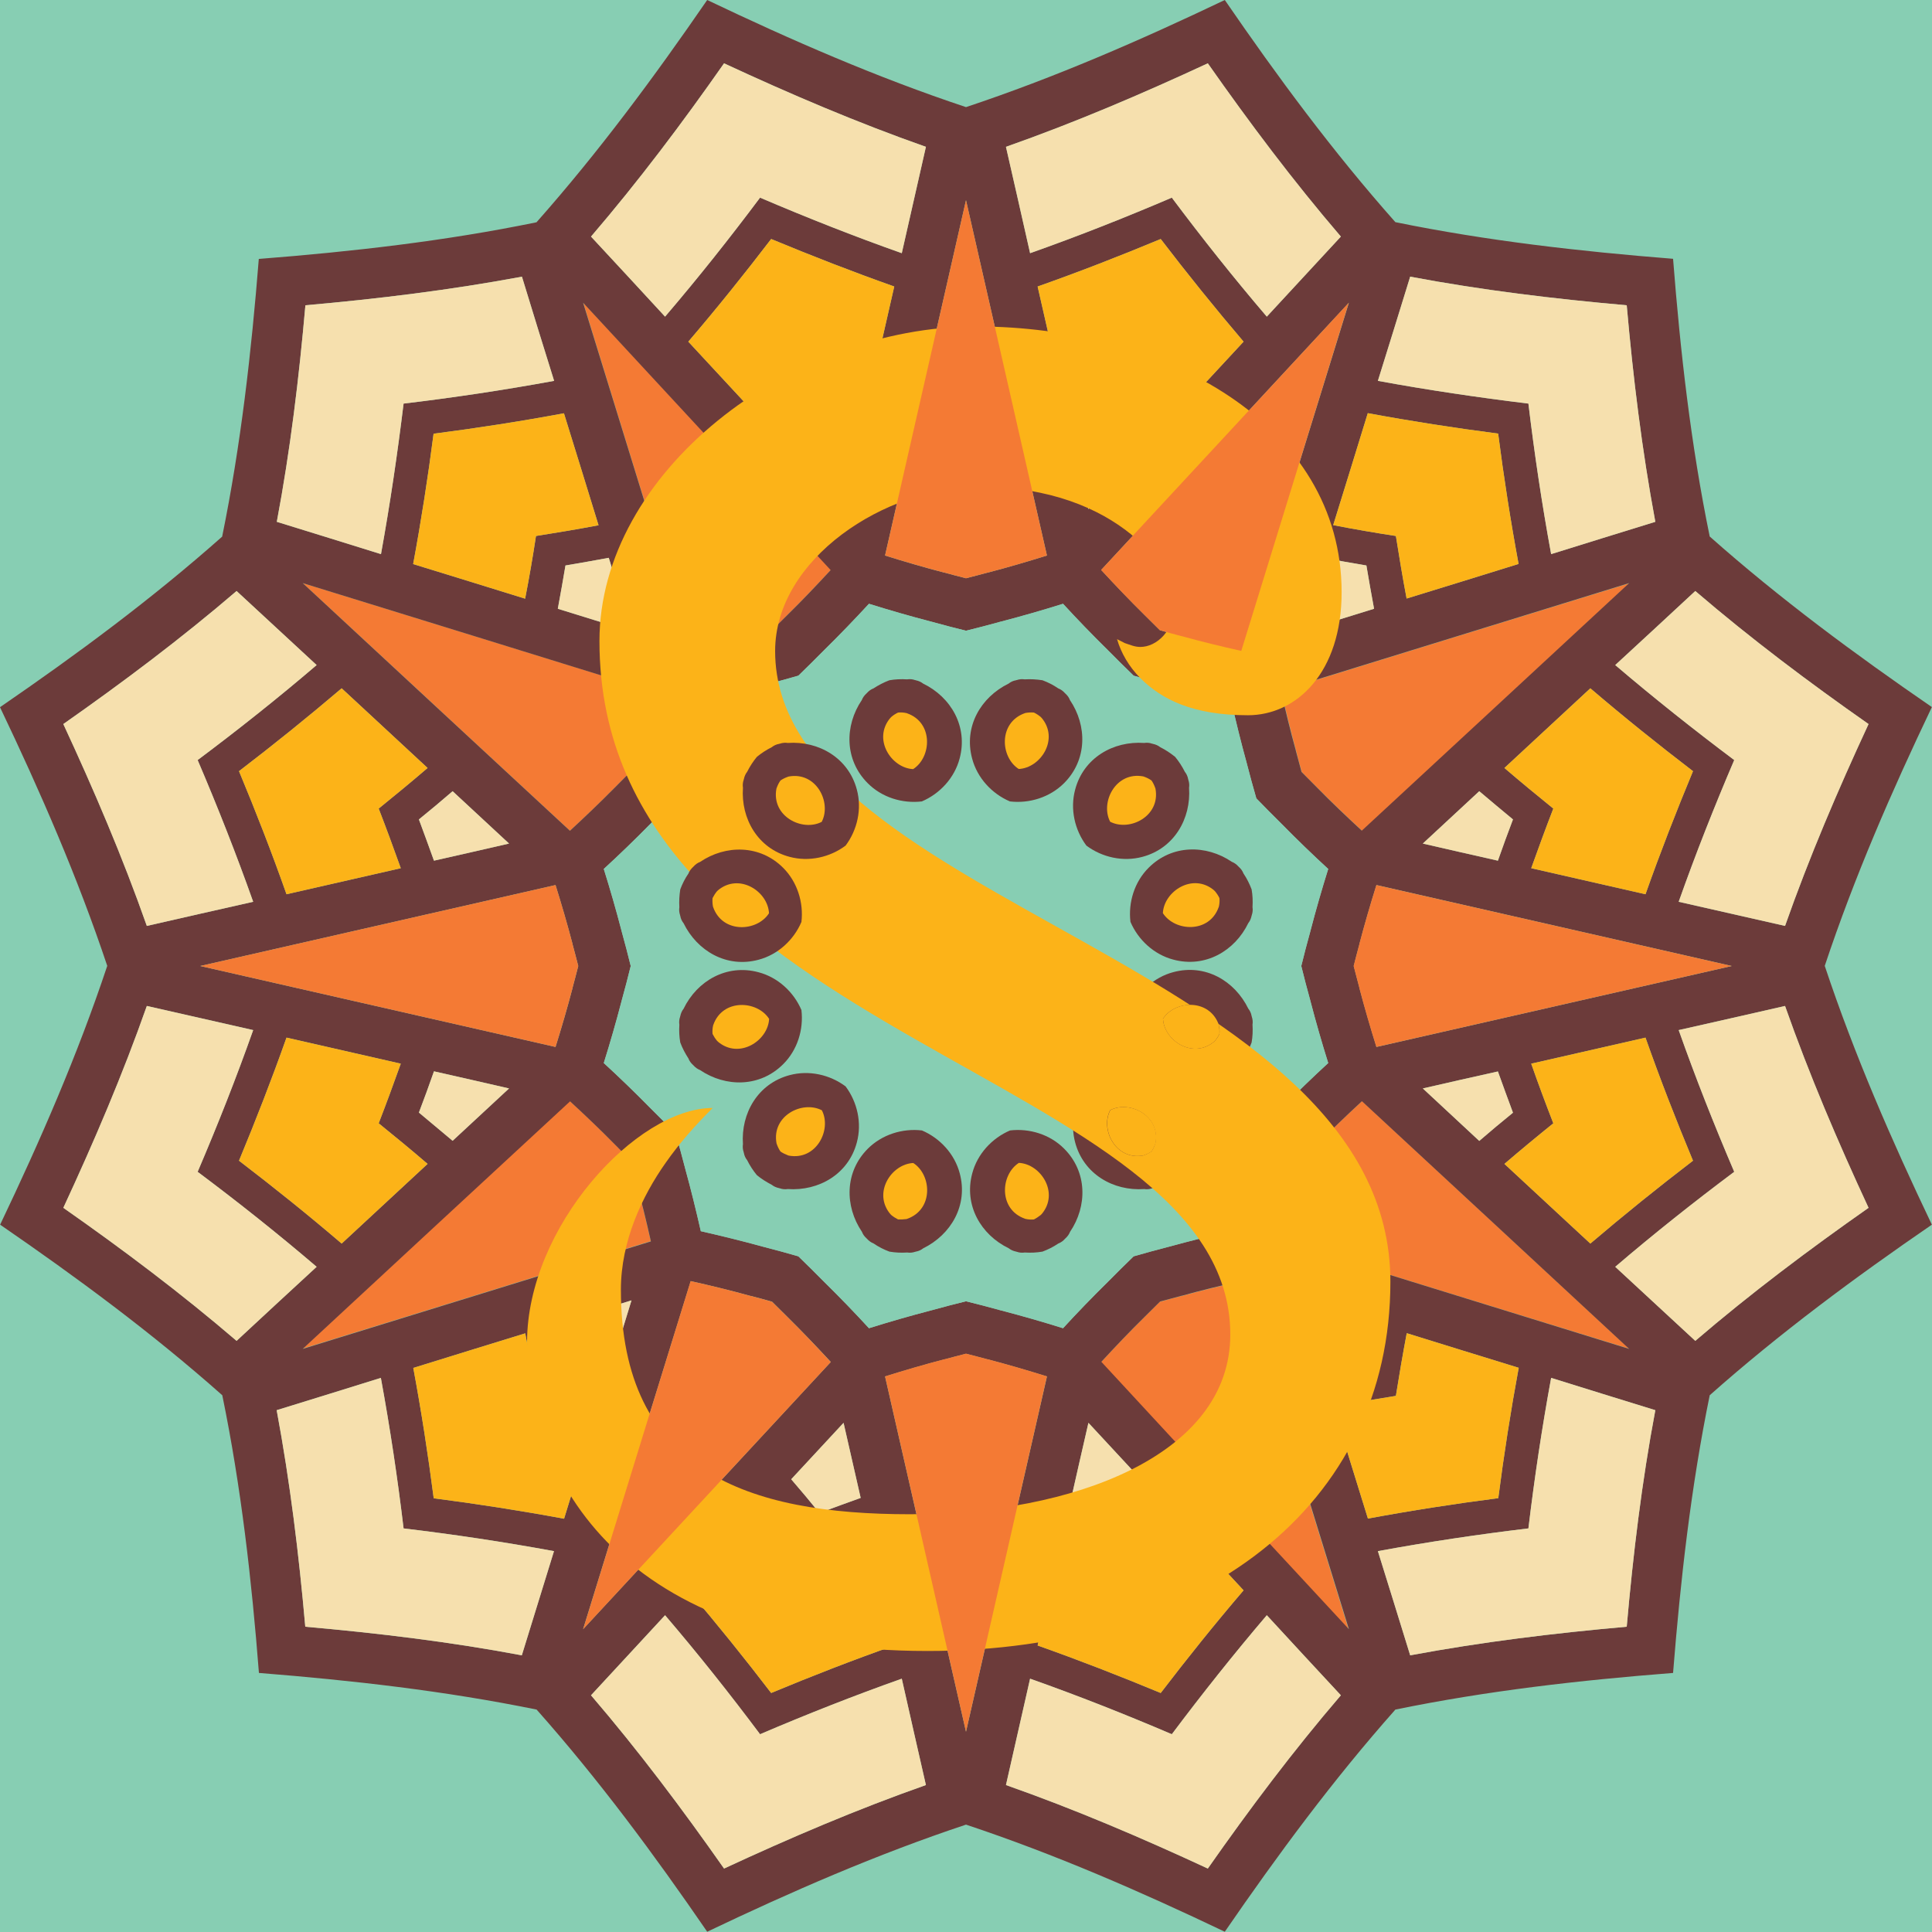 <?xml version="1.0" encoding="utf-8"?>
<!-- Generator: Adobe Illustrator 23.0.1, SVG Export Plug-In . SVG Version: 6.00 Build 0)  -->
<svg version="1.1" id="Layer_1" xmlns="http://www.w3.org/2000/svg" xmlns:xlink="http://www.w3.org/1999/xlink" x="0px" y="0px"
	 viewBox="0 0 151.32 151.32" style="enable-background:new 0 0 151.32 151.32;" xml:space="preserve">
<style type="text/css">
	.st0{fill:#87CEB3;}
	.st1{fill:#F47A34;}
	.st2{fill:#6C3B3A;}
	.st3{fill:#F6E0AE;}
	.st4{fill:#FCB318;}
</style>
<rect class="st0" width="151.32" height="151.32"/>
<path class="st1" d="M60.47,49.36c-0.56,0.16-1.11,0.31-1.67,0.45c0,0-0.01,0-0.01,0c0,0-0.01,0-0.01,0
	c-1.56,0.43-3.12,0.81-4.68,1.16c-2.81-9.09-5.62-18.18-8.42-27.27c6.47,6.98,12.94,13.95,19.4,20.93c-1.09,1.18-2.2,2.34-3.35,3.48
	c0,0-0.01,0.01-0.01,0.01c0,0-0.01,0.01-0.01,0.01C61.3,48.55,60.89,48.96,60.47,49.36z"/>
<path class="st1" d="M101.96,60.47c-0.16-0.56-0.31-1.11-0.45-1.67c0,0,0-0.01,0-0.01c0,0,0-0.01,0-0.01
	c-0.43-1.56-0.81-3.12-1.16-4.68c9.09-2.81,18.18-5.62,27.27-8.42c-6.98,6.47-13.95,12.94-20.93,19.4c-1.18-1.09-2.34-2.2-3.48-3.35
	c0,0-0.01-0.01-0.01-0.01c0,0-0.01-0.01-0.01-0.01C102.77,61.3,102.36,60.89,101.96,60.47z"/>
<path class="st1" d="M49.36,90.84c0.16,0.56,0.31,1.11,0.45,1.67c0,0,0,0.01,0,0.01c0,0,0,0.01,0,0.01
	c0.43,1.56,0.81,3.12,1.16,4.68c-9.09,2.81-18.18,5.62-27.27,8.42c6.98-6.47,13.95-12.94,20.93-19.4c1.18,1.09,2.34,2.2,3.48,3.35
	c0,0,0.01,0.01,0.01,0.01c0,0,0.01,0.01,0.01,0.01C48.55,90.02,48.96,90.43,49.36,90.84z"/>
<path class="st1" d="M49.36,60.47c-0.4,0.41-0.81,0.82-1.22,1.23c0,0-0.01,0.01-0.01,0.01c0,0-0.01,0.01-0.01,0.01
	c-1.13,1.15-2.3,2.26-3.48,3.35c-6.98-6.47-13.95-12.94-20.93-19.4c9.09,2.81,18.18,5.61,27.27,8.42c-0.35,1.57-0.73,3.13-1.16,4.68
	c0,0,0,0.01,0,0.01c0,0,0,0.01,0,0.01C49.67,59.36,49.52,59.92,49.36,60.47z"/>
<path class="st1" d="M90.84,101.96c0.56-0.16,1.11-0.31,1.67-0.45c0,0,0.01,0,0.01,0c0,0,0.01,0,0.01,0
	c1.56-0.43,3.12-0.81,4.68-1.16c2.81,9.09,5.62,18.18,8.42,27.27c-6.47-6.98-12.94-13.95-19.4-20.93c1.09-1.18,2.2-2.34,3.35-3.48
	c0,0,0.01-0.01,0.01-0.01c0,0,0.01-0.01,0.01-0.01C90.02,102.77,90.43,102.36,90.84,101.96z"/>
<path class="st1" d="M101.96,90.84c0.4-0.41,0.81-0.82,1.22-1.23c0,0,0.01-0.01,0.01-0.01c0,0,0.01-0.01,0.01-0.01
	c1.13-1.15,2.3-2.26,3.48-3.35c6.98,6.47,13.95,12.94,20.93,19.4c-9.09-2.81-18.18-5.61-27.27-8.42c0.35-1.57,0.73-3.13,1.16-4.68
	c0,0,0-0.01,0-0.01c0,0,0-0.01,0-0.01C101.65,91.95,101.8,91.4,101.96,90.84z"/>
<path class="st2" d="M55.39,0c6.6,3.15,13.3,6.07,20.27,8.39C82.63,6.07,89.33,3.15,95.93,0c4.14,6.03,8.48,11.9,13.36,17.4
	c7.2,1.47,14.46,2.29,21.75,2.87c0.57,7.29,1.39,14.55,2.87,21.75c5.5,4.88,11.38,9.22,17.4,13.36c-3.15,6.6-6.07,13.3-8.39,20.27
	c2.32,6.97,5.24,13.67,8.39,20.27c-6.03,4.14-11.9,8.48-17.4,13.36c-1.47,7.2-2.29,14.46-2.87,21.75
	c-7.29,0.57-14.55,1.39-21.75,2.87c-4.88,5.5-9.22,11.38-13.36,17.4c-6.6-3.15-13.3-6.07-20.27-8.39
	c-6.97,2.32-13.67,5.24-20.27,8.39c-4.14-6.03-8.48-11.9-13.36-17.4c-7.2-1.47-14.46-2.29-21.75-2.87
	c-0.57-7.29-1.39-14.55-2.87-21.75c-5.5-4.88-11.38-9.22-17.4-13.36c3.15-6.6,6.07-13.3,8.39-20.27C6.07,68.68,3.15,61.99,0,55.39
	c6.03-4.14,11.9-8.48,17.4-13.36c1.47-7.2,2.29-14.46,2.87-21.75c7.29-0.57,14.55-1.39,21.75-2.87C46.9,11.9,51.24,6.03,55.39,0z
	 M75.66,49.4c-0.89-0.22-1.79-0.45-2.68-0.7c-0.01,0-0.02-0.01-0.04-0.01c-0.01,0-0.02-0.01-0.04-0.01
	c-1.63-0.42-3.25-0.89-4.84-1.39c-1.13,1.23-2.3,2.44-3.5,3.62c-0.01,0.01-0.02,0.02-0.03,0.03c-0.01,0.01-0.02,0.02-0.03,0.03
	c-0.65,0.66-1.31,1.31-1.97,1.95c-0.89,0.26-1.78,0.5-2.67,0.73c-0.01,0-0.02,0.01-0.04,0.01c-0.01,0-0.02,0.01-0.04,0.01
	c-1.63,0.45-3.26,0.85-4.89,1.22c-0.37,1.63-0.77,3.26-1.22,4.89c0,0.01-0.01,0.02-0.01,0.04c0,0.01-0.01,0.02-0.01,0.04
	c-0.23,0.9-0.48,1.79-0.73,2.67c-0.64,0.66-1.29,1.32-1.95,1.97c-0.01,0.01-0.02,0.02-0.03,0.03c-0.01,0.01-0.02,0.02-0.03,0.03
	c-1.18,1.2-2.39,2.37-3.62,3.5c0.5,1.6,0.96,3.21,1.39,4.84c0,0.01,0.01,0.02,0.01,0.04c0,0.01,0.01,0.02,0.01,0.04
	c0.25,0.89,0.48,1.79,0.7,2.68c-0.22,0.89-0.45,1.79-0.7,2.68c0,0.01-0.01,0.03-0.01,0.04c0,0.01-0.01,0.02-0.01,0.04
	c-0.42,1.63-0.89,3.25-1.39,4.84c1.23,1.13,2.44,2.3,3.62,3.5c0.01,0.01,0.02,0.02,0.03,0.03c0.01,0.01,0.02,0.02,0.03,0.03
	c0.66,0.65,1.31,1.31,1.95,1.97c0.26,0.89,0.5,1.78,0.73,2.67c0,0.01,0.01,0.02,0.01,0.04c0,0.01,0.01,0.02,0.01,0.04
	c0.45,1.63,0.85,3.26,1.22,4.89c1.63,0.37,3.26,0.77,4.89,1.22c0.01,0,0.02,0.01,0.04,0.01c0.01,0,0.02,0.01,0.04,0.01
	c0.9,0.23,1.79,0.48,2.67,0.73c0.66,0.64,1.32,1.29,1.97,1.95c0.01,0.01,0.02,0.02,0.03,0.03c0.01,0.01,0.02,0.02,0.03,0.03
	c1.2,1.18,2.37,2.39,3.5,3.62c1.6-0.5,3.21-0.96,4.84-1.39c0.01,0,0.02-0.01,0.04-0.01c0.01,0,0.02-0.01,0.04-0.01
	c0.89-0.25,1.79-0.48,2.68-0.7c0.89,0.22,1.79,0.45,2.68,0.7c0.01,0,0.03,0.01,0.04,0.01c0.01,0,0.02,0.01,0.04,0.01
	c1.63,0.42,3.25,0.89,4.84,1.39c1.13-1.23,2.3-2.44,3.5-3.62c0.01-0.01,0.02-0.02,0.03-0.03c0.01-0.01,0.02-0.02,0.03-0.03
	c0.65-0.66,1.31-1.31,1.97-1.95c0.89-0.26,1.78-0.5,2.67-0.73c0.01,0,0.02-0.01,0.04-0.01c0.01,0,0.02-0.01,0.04-0.01
	c1.63-0.45,3.26-0.85,4.89-1.22c0.37-1.63,0.77-3.26,1.22-4.89c0-0.01,0.01-0.02,0.01-0.04c0-0.01,0.01-0.02,0.01-0.04
	c0.23-0.9,0.48-1.79,0.73-2.67c0.64-0.66,1.29-1.32,1.95-1.97c0.01-0.01,0.02-0.02,0.03-0.03c0.01-0.01,0.02-0.02,0.03-0.03
	c1.18-1.2,2.39-2.37,3.62-3.5c-0.5-1.6-0.96-3.21-1.39-4.84c0-0.01-0.01-0.02-0.01-0.04c0-0.01-0.01-0.02-0.01-0.04
	c-0.25-0.89-0.48-1.79-0.7-2.68c0.22-0.89,0.45-1.79,0.7-2.68c0-0.01,0.01-0.03,0.01-0.04c0-0.01,0.01-0.02,0.01-0.04
	c0.42-1.63,0.89-3.25,1.39-4.84c-1.23-1.13-2.44-2.3-3.62-3.5c-0.01-0.01-0.02-0.02-0.03-0.03c-0.01-0.01-0.02-0.02-0.03-0.03
	c-0.66-0.65-1.31-1.31-1.95-1.97c-0.26-0.89-0.5-1.78-0.73-2.67c0-0.01-0.01-0.02-0.01-0.04c0-0.01-0.01-0.02-0.01-0.04
	c-0.45-1.63-0.85-3.26-1.22-4.89c-1.63-0.37-3.26-0.77-4.89-1.22c-0.01,0-0.02-0.01-0.04-0.01c-0.01,0-0.02-0.01-0.04-0.01
	c-0.9-0.23-1.79-0.48-2.67-0.73c-0.66-0.64-1.32-1.29-1.97-1.95c-0.01-0.01-0.02-0.02-0.03-0.03c-0.01-0.01-0.02-0.02-0.03-0.03
	c-1.2-1.18-2.37-2.39-3.5-3.62c-1.6,0.5-3.21,0.96-4.84,1.39c-0.01,0-0.02,0.01-0.04,0.01s-0.02,0.01-0.04,0.01
	C77.45,48.95,76.55,49.18,75.66,49.4z M66.07,39.87c0.45-1.96,0.9-3.92,1.34-5.88c-1.08-0.38-2.16-0.77-3.23-1.18
	c-0.73,0.88-1.47,1.76-2.21,2.64C63.33,36.92,64.7,38.4,66.07,39.87z M85.25,39.87c1.37-1.48,2.74-2.95,4.1-4.42
	c-0.75-0.87-1.48-1.75-2.21-2.64c-1.07,0.4-2.15,0.79-3.23,1.18C84.35,35.95,84.8,37.91,85.25,39.87z M101.85,49.46
	c1.92-0.59,3.85-1.18,5.77-1.78c-0.21-1.13-0.41-2.26-0.6-3.39c-1.13-0.19-2.26-0.39-3.39-0.6
	C103.04,45.61,102.45,47.54,101.85,49.46z M111.44,66.07c1.96,0.45,3.92,0.9,5.88,1.34c0.38-1.08,0.77-2.16,1.18-3.23
	c-0.89-0.73-1.76-1.47-2.64-2.21C114.39,63.33,112.92,64.7,111.44,66.07z M111.44,85.25c1.48,1.37,2.95,2.74,4.42,4.11
	c0.87-0.75,1.75-1.49,2.64-2.21c-0.4-1.07-0.79-2.15-1.18-3.23C115.37,84.35,113.41,84.8,111.44,85.25z M101.85,101.85
	c0.59,1.92,1.18,3.85,1.78,5.77c1.13-0.21,2.26-0.41,3.39-0.6c0.19-1.13,0.39-2.26,0.6-3.39
	C105.7,103.04,103.78,102.45,101.85,101.85z M85.25,111.44c-0.45,1.96-0.9,3.92-1.34,5.88c1.08,0.38,2.16,0.77,3.23,1.18
	c0.73-0.88,1.47-1.76,2.21-2.64C87.99,114.39,86.62,112.92,85.25,111.44z M66.07,111.44c-1.37,1.48-2.74,2.95-4.1,4.42
	c0.75,0.87,1.49,1.75,2.21,2.64c1.07-0.4,2.15-0.79,3.23-1.18C66.97,115.37,66.52,113.41,66.07,111.44z M49.46,101.85
	c-1.92,0.59-3.85,1.18-5.77,1.78c0.21,1.13,0.41,2.26,0.6,3.39c1.13,0.19,2.26,0.39,3.39,0.6C48.28,105.7,48.87,103.78,49.46,101.85
	z M39.87,85.25c-1.96-0.45-3.92-0.9-5.88-1.34c-0.38,1.08-0.77,2.16-1.18,3.23c0.88,0.73,1.76,1.47,2.64,2.21
	C36.92,87.99,38.4,86.62,39.87,85.25z M39.87,66.07c-1.48-1.37-2.95-2.74-4.42-4.1c-0.87,0.75-1.75,1.49-2.64,2.21
	c0.4,1.07,0.79,2.15,1.18,3.23C35.95,66.97,37.91,66.52,39.87,66.07z M49.46,49.46c-0.59-1.92-1.18-3.85-1.78-5.77
	c-1.13,0.21-2.26,0.41-3.39,0.6c-0.19,1.13-0.39,2.26-0.6,3.39C45.61,48.28,47.54,48.87,49.46,49.46z M63.33,29.66
	c1.55,0.6,3.1,1.17,4.67,1.73c0.68-2.98,1.36-5.97,2.04-8.95c-3.25-1.15-6.46-2.4-9.64-3.72c-2.09,2.73-4.24,5.41-6.49,8.04
	c2.08,2.24,4.16,4.49,6.24,6.73C61.23,32.23,62.29,30.95,63.33,29.66z M87.98,29.66c1.04,1.29,2.1,2.57,3.18,3.83
	c2.08-2.24,4.16-4.49,6.24-6.73c-2.24-2.63-4.4-5.31-6.49-8.04c-3.17,1.32-6.38,2.57-9.64,3.72c0.68,2.98,1.36,5.97,2.04,8.95
	C84.88,30.83,86.44,30.26,87.98,29.66z M109.33,41.98c0.26,1.64,0.53,3.27,0.84,4.9c2.92-0.9,5.85-1.8,8.77-2.71
	c-0.63-3.39-1.16-6.8-1.6-10.21c-3.41-0.44-6.81-0.97-10.21-1.6c-0.9,2.92-1.8,5.85-2.71,8.77
	C106.06,41.45,107.69,41.73,109.33,41.98z M121.66,63.33c-0.6,1.55-1.17,3.1-1.73,4.67c2.98,0.68,5.97,1.36,8.95,2.04
	c1.15-3.25,2.4-6.46,3.72-9.64c-2.73-2.09-5.41-4.24-8.04-6.49c-2.24,2.08-4.49,4.16-6.73,6.24
	C119.09,61.23,120.37,62.29,121.66,63.33z M121.66,87.98c-1.29,1.04-2.57,2.1-3.83,3.18c2.24,2.08,4.49,4.16,6.73,6.24
	c2.63-2.24,5.31-4.4,8.04-6.49c-1.32-3.17-2.57-6.38-3.72-9.64c-2.98,0.68-5.97,1.36-8.95,2.04
	C120.48,84.88,121.06,86.44,121.66,87.98z M109.33,109.33c-1.64,0.26-3.27,0.53-4.9,0.84c0.9,2.92,1.8,5.85,2.71,8.77
	c3.39-0.63,6.8-1.16,10.21-1.6c0.44-3.41,0.97-6.81,1.6-10.21c-2.92-0.9-5.85-1.8-8.77-2.71
	C109.87,106.06,109.59,107.69,109.33,109.33z M87.98,121.66c-1.55-0.6-3.1-1.17-4.67-1.73c-0.68,2.98-1.36,5.97-2.04,8.95
	c3.25,1.15,6.46,2.4,9.64,3.72c2.09-2.73,4.24-5.41,6.49-8.04c-2.08-2.24-4.16-4.49-6.24-6.73
	C90.08,119.09,89.02,120.37,87.98,121.66z M63.33,121.66c-1.04-1.29-2.1-2.57-3.18-3.83c-2.08,2.24-4.16,4.49-6.24,6.73
	c2.24,2.63,4.4,5.31,6.49,8.04c3.17-1.32,6.38-2.57,9.64-3.72c-0.68-2.98-1.36-5.97-2.04-8.95
	C66.43,120.48,64.88,121.06,63.33,121.66z M41.98,109.33c-0.26-1.64-0.53-3.27-0.84-4.9c-2.92,0.9-5.85,1.8-8.77,2.71
	c0.63,3.39,1.16,6.8,1.6,10.21c3.41,0.44,6.81,0.97,10.21,1.6c0.9-2.92,1.8-5.85,2.71-8.77C45.26,109.87,43.62,109.59,41.98,109.33z
	 M29.66,87.98c0.6-1.55,1.17-3.1,1.73-4.67c-2.98-0.68-5.97-1.36-8.95-2.04c-1.15,3.25-2.4,6.46-3.72,9.64
	c2.73,2.09,5.41,4.24,8.04,6.49c2.24-2.08,4.49-4.16,6.73-6.24C32.23,90.08,30.95,89.02,29.66,87.98z M29.66,63.33
	c1.29-1.04,2.57-2.1,3.83-3.18c-2.24-2.08-4.49-4.16-6.73-6.24c-2.63,2.24-5.31,4.4-8.04,6.49c1.32,3.17,2.57,6.38,3.72,9.64
	c2.98-0.68,5.97-1.36,8.95-2.04C30.83,66.43,30.26,64.88,29.66,63.33z M41.98,41.98c1.64-0.26,3.27-0.53,4.9-0.84
	c-0.9-2.92-1.8-5.85-2.71-8.77c-3.39,0.63-6.8,1.16-10.21,1.6c-0.44,3.41-0.97,6.81-1.6,10.21c2.92,0.9,5.85,1.8,8.77,2.71
	C41.45,45.26,41.73,43.62,41.98,41.98z M59.53,15.48c3.65,1.56,7.34,3.02,11.1,4.35c0.63-2.78,1.26-5.55,1.89-8.33
	c-5.4-1.9-10.64-4.14-15.81-6.54c-3.27,4.67-6.69,9.22-10.42,13.57c1.94,2.09,3.87,4.17,5.8,6.27
	C54.68,21.77,57.15,18.66,59.53,15.48z M91.78,15.48c2.38,3.18,4.85,6.29,7.44,9.32c1.93-2.09,3.87-4.18,5.8-6.27
	c-3.73-4.35-7.15-8.91-10.42-13.57c-5.17,2.4-10.41,4.64-15.81,6.54c0.63,2.78,1.27,5.55,1.89,8.33
	C84.44,18.5,88.13,17.04,91.78,15.48z M119.71,31.61c0.47,3.94,1.06,7.87,1.78,11.79c2.72-0.85,5.44-1.69,8.16-2.53
	c-1.05-5.63-1.74-11.29-2.24-16.96c-5.68-0.5-11.34-1.18-16.96-2.24c-0.84,2.72-1.68,5.44-2.53,8.16
	C111.84,30.55,115.77,31.13,119.71,31.61z M135.83,59.53c-1.56,3.65-3.02,7.34-4.35,11.1c2.78,0.63,5.55,1.26,8.33,1.89
	c1.9-5.4,4.14-10.64,6.54-15.81c-4.67-3.27-9.22-6.69-13.57-10.42c-2.09,1.94-4.17,3.87-6.27,5.8
	C129.55,54.68,132.66,57.15,135.83,59.53z M135.83,91.78c-3.18,2.38-6.29,4.85-9.32,7.44c2.09,1.93,4.18,3.87,6.27,5.8
	c4.35-3.73,8.91-7.15,13.57-10.42c-2.4-5.17-4.64-10.41-6.54-15.81c-2.78,0.63-5.55,1.27-8.33,1.89
	C132.81,84.44,134.27,88.13,135.83,91.78z M119.71,119.71c-3.94,0.47-7.87,1.06-11.79,1.78c0.85,2.72,1.69,5.44,2.53,8.16
	c5.63-1.05,11.29-1.74,16.96-2.24c0.5-5.68,1.18-11.34,2.24-16.96c-2.72-0.84-5.44-1.68-8.16-2.53
	C120.77,111.84,120.18,115.77,119.71,119.71z M91.78,135.83c-3.65-1.56-7.34-3.02-11.1-4.35c-0.63,2.78-1.26,5.55-1.89,8.33
	c5.4,1.9,10.64,4.14,15.81,6.54c3.27-4.67,6.69-9.22,10.42-13.57c-1.94-2.09-3.87-4.17-5.8-6.27
	C96.63,129.55,94.16,132.66,91.78,135.83z M59.53,135.83c-2.38-3.18-4.85-6.29-7.44-9.32c-1.93,2.09-3.87,4.18-5.8,6.27
	c3.73,4.35,7.15,8.91,10.42,13.57c5.17-2.4,10.41-4.64,15.81-6.54c-0.63-2.78-1.27-5.55-1.89-8.33
	C66.88,132.81,63.18,134.27,59.53,135.83z M31.61,119.71c-0.47-3.94-1.06-7.87-1.78-11.79c-2.72,0.85-5.44,1.69-8.16,2.53
	c1.05,5.63,1.74,11.29,2.24,16.96c5.68,0.5,11.34,1.18,16.96,2.24c0.84-2.72,1.68-5.44,2.52-8.16
	C39.48,120.77,35.55,120.18,31.61,119.71z M15.48,91.78c1.56-3.65,3.02-7.34,4.35-11.1c-2.78-0.63-5.55-1.26-8.33-1.89
	c-1.9,5.4-4.14,10.64-6.54,15.81c4.67,3.27,9.22,6.69,13.57,10.42c2.09-1.94,4.17-3.87,6.27-5.8
	C21.77,96.63,18.66,94.16,15.48,91.78z M15.48,59.53c3.18-2.38,6.29-4.85,9.32-7.44c-2.09-1.93-4.18-3.87-6.27-5.8
	c-4.35,3.73-8.91,7.15-13.57,10.42c2.4,5.17,4.64,10.41,6.54,15.81c2.78-0.63,5.55-1.27,8.33-1.89
	C18.5,66.88,17.04,63.18,15.48,59.53z M31.61,31.61c3.94-0.47,7.87-1.06,11.79-1.78c-0.85-2.72-1.69-5.44-2.52-8.16
	c-5.63,1.05-11.29,1.74-16.96,2.24c-0.5,5.68-1.18,11.34-2.24,16.96c2.72,0.84,5.44,1.68,8.16,2.53
	C30.55,39.48,31.13,35.55,31.61,31.61z M75.66,15.68c-2.11,9.28-4.23,18.55-6.34,27.83c1.53,0.48,3.07,0.93,4.64,1.34
	c0,0,0.01,0,0.01,0c0,0,0.01,0,0.01,0c0.56,0.15,1.12,0.3,1.68,0.44c0.56-0.14,1.12-0.29,1.68-0.44c0,0,0.01,0,0.01,0
	c0,0,0.01,0,0.01,0c1.56-0.41,3.1-0.86,4.64-1.34C79.89,34.23,77.77,24.95,75.66,15.68z M105.65,23.71
	c-6.47,6.98-12.94,13.95-19.4,20.93c1.09,1.18,2.2,2.34,3.35,3.48c0,0,0.01,0.01,0.01,0.01c0,0,0.01,0.01,0.01,0.01
	c0.41,0.41,0.82,0.82,1.23,1.22c0.56,0.16,1.11,0.31,1.67,0.45c0,0,0.01,0,0.01,0c0,0,0.01,0,0.01,0c1.56,0.43,3.12,0.81,4.68,1.16
	C100.03,41.89,102.84,32.8,105.65,23.71z M127.6,45.67c-9.09,2.81-18.18,5.61-27.27,8.42c0.35,1.57,0.73,3.13,1.16,4.68
	c0,0,0,0.01,0,0.01c0,0,0,0.01,0,0.01c0.15,0.56,0.3,1.12,0.45,1.67c0.4,0.41,0.81,0.82,1.22,1.23c0,0,0.01,0.01,0.01,0.01
	c0,0,0.01,0.01,0.01,0.01c1.13,1.15,2.3,2.26,3.48,3.35C113.65,58.6,120.62,52.13,127.6,45.67z M135.64,75.66
	c-9.28-2.11-18.55-4.23-27.83-6.34c-0.48,1.53-0.93,3.07-1.34,4.64c0,0,0,0.01,0,0.01c0,0,0,0.01,0,0.01
	c-0.15,0.56-0.3,1.12-0.44,1.68c0.14,0.56,0.29,1.12,0.44,1.68c0,0,0,0.01,0,0.01c0,0,0,0.01,0,0.01c0.41,1.56,0.86,3.1,1.34,4.64
	C117.09,79.89,126.36,77.77,135.64,75.66z M127.6,105.65c-6.98-6.47-13.95-12.94-20.93-19.4c-1.18,1.09-2.34,2.2-3.48,3.35
	c0,0-0.01,0.01-0.01,0.01c0,0-0.01,0.01-0.01,0.01c-0.41,0.41-0.82,0.82-1.22,1.23c-0.16,0.56-0.31,1.11-0.45,1.67
	c0,0,0,0.01,0,0.01c0,0,0,0.01,0,0.01c-0.43,1.56-0.81,3.12-1.16,4.68C109.42,100.03,118.51,102.84,127.6,105.65z M105.65,127.6
	c-2.81-9.09-5.61-18.18-8.42-27.27c-1.57,0.35-3.13,0.73-4.68,1.16c0,0-0.01,0-0.01,0c0,0-0.01,0-0.01,0
	c-0.56,0.15-1.12,0.3-1.67,0.45c-0.41,0.4-0.82,0.81-1.23,1.22c0,0-0.01,0.01-0.01,0.01c0,0-0.01,0.01-0.01,0.01
	c-1.15,1.13-2.26,2.3-3.35,3.48C92.71,113.65,99.18,120.62,105.65,127.6z M75.66,135.64c2.11-9.28,4.23-18.55,6.34-27.83
	c-1.53-0.48-3.07-0.93-4.64-1.34c0,0-0.01,0-0.01,0c0,0-0.01,0-0.01,0c-0.56-0.15-1.12-0.3-1.68-0.44
	c-0.56,0.14-1.12,0.29-1.68,0.44c0,0-0.01,0-0.01,0c0,0-0.01,0-0.01,0c-1.56,0.41-3.1,0.86-4.64,1.34
	C71.43,117.09,73.55,126.36,75.66,135.64z M45.67,127.6c6.47-6.98,12.94-13.95,19.4-20.93c-1.09-1.18-2.2-2.34-3.35-3.48
	c0,0-0.01-0.01-0.01-0.01c0,0-0.01-0.01-0.01-0.01c-0.41-0.41-0.82-0.82-1.23-1.22c-0.56-0.16-1.11-0.31-1.67-0.45
	c0,0-0.01,0-0.01,0c0,0-0.01,0-0.01,0c-1.56-0.43-3.12-0.81-4.68-1.16C51.28,109.42,48.48,118.51,45.67,127.6z M23.71,105.65
	c9.09-2.81,18.18-5.61,27.27-8.42c-0.35-1.57-0.73-3.13-1.16-4.68c0,0,0-0.01,0-0.01c0,0,0-0.01,0-0.01
	c-0.15-0.56-0.3-1.12-0.45-1.67c-0.4-0.41-0.81-0.82-1.22-1.23c0,0-0.01-0.01-0.01-0.01c0,0-0.01-0.01-0.01-0.01
	c-1.13-1.15-2.3-2.26-3.48-3.35C37.67,92.71,30.69,99.18,23.71,105.65z M15.68,75.66c9.28,2.11,18.55,4.23,27.83,6.34
	c0.48-1.53,0.93-3.07,1.34-4.64c0,0,0-0.01,0-0.01c0,0,0-0.01,0-0.01c0.15-0.56,0.3-1.12,0.44-1.68c-0.14-0.56-0.29-1.12-0.44-1.68
	c0,0,0-0.01,0-0.01c0,0,0-0.01,0-0.01c-0.41-1.56-0.86-3.1-1.34-4.64C34.23,71.43,24.95,73.55,15.68,75.66z M23.71,45.67
	c6.98,6.47,13.95,12.94,20.93,19.4c1.18-1.09,2.34-2.2,3.48-3.35c0,0,0.01-0.01,0.01-0.01c0,0,0.01-0.01,0.01-0.01
	c0.41-0.41,0.82-0.82,1.22-1.23c0.16-0.56,0.31-1.11,0.45-1.67c0,0,0-0.01,0-0.01c0,0,0-0.01,0-0.01c0.43-1.56,0.81-3.12,1.16-4.68
	C41.89,51.28,32.8,48.48,23.71,45.67z M45.67,23.71c2.81,9.09,5.61,18.18,8.42,27.27c1.57-0.35,3.13-0.73,4.68-1.16
	c0,0,0.01,0,0.01,0c0,0,0.01,0,0.01,0c0.56-0.15,1.12-0.3,1.67-0.45c0.41-0.4,0.82-0.81,1.23-1.22c0,0,0.01-0.01,0.01-0.01
	c0,0,0.01-0.01,0.01-0.01c1.15-1.13,2.26-2.3,3.35-3.48C58.6,37.67,52.13,30.69,45.67,23.71z"/>
<path class="st0" d="M68.06,47.29c1.6,0.5,3.21,0.96,4.84,1.39c0.01,0,0.02,0.01,0.04,0.01c0.01,0,0.02,0.01,0.04,0.01
	c0.89,0.25,1.79,0.48,2.68,0.7c0.89-0.22,1.79-0.45,2.68-0.7c0.01,0,0.03-0.01,0.04-0.01s0.02-0.01,0.04-0.01
	c1.63-0.42,3.25-0.89,4.84-1.39c1.13,1.23,2.3,2.44,3.5,3.62c0.01,0.01,0.02,0.02,0.03,0.03c0.01,0.01,0.02,0.02,0.03,0.03
	c0.65,0.66,1.31,1.31,1.97,1.95c0.89,0.26,1.78,0.5,2.67,0.73c0.01,0,0.02,0.01,0.04,0.01c0.01,0,0.02,0.01,0.04,0.01
	c1.63,0.45,3.26,0.85,4.89,1.22c0.37,1.63,0.77,3.26,1.22,4.89c0,0.01,0.01,0.02,0.01,0.04c0,0.01,0.01,0.02,0.01,0.04
	c0.23,0.9,0.48,1.79,0.73,2.67c0.64,0.66,1.29,1.32,1.95,1.97c0.01,0.01,0.02,0.02,0.03,0.03c0.01,0.01,0.02,0.02,0.03,0.03
	c1.18,1.2,2.39,2.37,3.62,3.5c-0.5,1.6-0.96,3.21-1.39,4.84c0,0.01-0.01,0.02-0.01,0.04c0,0.01-0.01,0.02-0.01,0.04
	c-0.25,0.89-0.48,1.79-0.7,2.68c0.22,0.89,0.45,1.79,0.7,2.68c0,0.01,0.01,0.03,0.01,0.04c0,0.01,0.01,0.02,0.01,0.04
	c0.42,1.63,0.89,3.25,1.39,4.84c-1.23,1.13-2.44,2.3-3.62,3.5c-0.01,0.01-0.02,0.02-0.03,0.03c-0.01,0.01-0.02,0.02-0.03,0.03
	c-0.66,0.65-1.31,1.31-1.95,1.97c-0.26,0.89-0.5,1.78-0.73,2.67c0,0.01-0.01,0.02-0.01,0.04c0,0.01-0.01,0.02-0.01,0.04
	c-0.45,1.63-0.85,3.26-1.22,4.89c-1.63,0.37-3.26,0.77-4.89,1.22c-0.01,0-0.02,0.01-0.04,0.01c-0.01,0-0.02,0.01-0.04,0.01
	c-0.9,0.23-1.79,0.48-2.67,0.73c-0.66,0.64-1.32,1.29-1.97,1.95c-0.01,0.01-0.02,0.02-0.03,0.03c-0.01,0.01-0.02,0.02-0.03,0.03
	c-1.2,1.18-2.37,2.39-3.5,3.62c-1.6-0.5-3.21-0.96-4.84-1.39c-0.01,0-0.02-0.01-0.04-0.01c-0.01,0-0.02-0.01-0.04-0.01
	c-0.89-0.25-1.79-0.48-2.68-0.7c-0.89,0.22-1.79,0.45-2.68,0.7c-0.01,0-0.02,0.01-0.04,0.01c-0.01,0-0.02,0.01-0.04,0.01
	c-1.63,0.42-3.25,0.89-4.84,1.39c-1.13-1.23-2.3-2.44-3.5-3.62c-0.01-0.01-0.02-0.02-0.03-0.03c-0.01-0.01-0.02-0.02-0.03-0.03
	c-0.65-0.66-1.31-1.31-1.97-1.95c-0.89-0.26-1.78-0.5-2.67-0.73c-0.01,0-0.02-0.01-0.04-0.01c-0.01,0-0.02-0.01-0.04-0.01
	c-1.63-0.45-3.26-0.85-4.89-1.22c-0.37-1.63-0.77-3.26-1.22-4.89c0-0.01-0.01-0.02-0.01-0.04c0-0.01-0.01-0.02-0.01-0.04
	c-0.23-0.9-0.48-1.79-0.73-2.67c-0.64-0.66-1.29-1.32-1.95-1.97c-0.01-0.01-0.02-0.02-0.03-0.03c-0.01-0.01-0.02-0.02-0.03-0.03
	c-1.18-1.2-2.39-2.37-3.62-3.5c0.5-1.6,0.96-3.21,1.39-4.84c0-0.01,0.01-0.02,0.01-0.04c0-0.01,0.01-0.02,0.01-0.04
	c0.25-0.89,0.48-1.79,0.7-2.68c-0.22-0.89-0.45-1.79-0.7-2.68c0-0.01-0.01-0.03-0.01-0.04c0-0.01-0.01-0.02-0.01-0.04
	c-0.42-1.63-0.89-3.25-1.39-4.84c1.23-1.13,2.44-2.3,3.62-3.5c0.01-0.01,0.02-0.02,0.03-0.03c0.01-0.01,0.02-0.02,0.03-0.03
	c0.66-0.65,1.31-1.31,1.95-1.97c0.26-0.89,0.5-1.78,0.73-2.67c0-0.01,0.01-0.02,0.01-0.04c0-0.01,0.01-0.02,0.01-0.04
	c0.45-1.63,0.85-3.26,1.22-4.89c1.63-0.37,3.26-0.77,4.89-1.22c0.01,0,0.02-0.01,0.04-0.01c0.01,0,0.02-0.01,0.04-0.01
	c0.9-0.23,1.79-0.48,2.67-0.73c0.66-0.64,1.32-1.29,1.97-1.95c0.01-0.01,0.02-0.02,0.03-0.03c0.01-0.01,0.02-0.02,0.03-0.03
	C65.76,49.73,66.92,48.52,68.06,47.29z M75.66,71.61c-0.39-0.1-0.78-0.2-1.17-0.3c-0.29,0.28-0.57,0.56-0.86,0.84
	c-0.39,0.11-0.77,0.21-1.16,0.32c-0.11,0.39-0.21,0.77-0.32,1.16c-0.28,0.29-0.56,0.57-0.84,0.86c0.1,0.39,0.2,0.78,0.3,1.17
	c-0.1,0.39-0.2,0.78-0.3,1.17c0.28,0.29,0.56,0.57,0.84,0.86c0.11,0.39,0.21,0.77,0.32,1.16c0.39,0.11,0.77,0.21,1.16,0.32
	c0.29,0.28,0.57,0.56,0.86,0.84c0.39-0.1,0.78-0.2,1.17-0.3c0.39,0.1,0.78,0.2,1.17,0.3c0.29-0.28,0.57-0.56,0.86-0.84
	c0.39-0.11,0.77-0.21,1.16-0.32c0.11-0.39,0.21-0.77,0.32-1.16c0.28-0.29,0.56-0.57,0.84-0.86c-0.1-0.39-0.2-0.78-0.3-1.17
	c0.1-0.39,0.2-0.78,0.3-1.17c-0.28-0.29-0.56-0.57-0.84-0.86c-0.11-0.39-0.21-0.77-0.32-1.16c-0.39-0.11-0.77-0.21-1.16-0.32
	c-0.29-0.28-0.57-0.56-0.86-0.84C76.43,71.41,76.05,71.51,75.66,71.61z M72.21,62.78c1.41-0.6,2.56-1.84,2.96-3.36
	c0.67-2.49-0.68-4.8-2.86-5.87c-0.15-0.12-0.34-0.22-0.58-0.26c-0.01,0-0.01,0-0.02-0.01c-0.01,0-0.01,0-0.02,0
	c-0.23-0.08-0.44-0.09-0.63-0.06c-0.47-0.03-0.94-0.01-1.39,0.07c-0.43,0.16-0.85,0.37-1.24,0.64c-0.18,0.07-0.36,0.19-0.52,0.37
	c0,0-0.01,0.01-0.01,0.01c0,0-0.01,0.01-0.01,0.01c-0.18,0.16-0.3,0.33-0.37,0.52c-1.36,2.01-1.36,4.69,0.46,6.51
	C69.07,62.46,70.68,62.96,72.21,62.78z M79.11,62.78c1.52,0.18,3.13-0.31,4.24-1.43c1.82-1.82,1.82-4.5,0.46-6.51
	c-0.07-0.18-0.19-0.36-0.37-0.52c0,0-0.01-0.01-0.01-0.01c0,0-0.01-0.01-0.01-0.01c-0.16-0.18-0.33-0.3-0.52-0.37
	c-0.39-0.26-0.81-0.48-1.24-0.64c-0.45-0.08-0.92-0.1-1.39-0.07c-0.2-0.03-0.41-0.02-0.63,0.06c-0.01,0-0.01,0-0.02,0
	c-0.01,0-0.01,0-0.02,0.01c-0.24,0.05-0.43,0.14-0.58,0.26c-2.19,1.06-3.53,3.38-2.86,5.87C76.55,60.94,77.7,62.18,79.11,62.78z
	 M85.09,66.23c1.23,0.92,2.87,1.29,4.39,0.88c2.49-0.66,3.82-2.99,3.65-5.41c0.03-0.2,0.02-0.41-0.06-0.63c0-0.01,0-0.01,0-0.02
	c0-0.01,0-0.01-0.01-0.02c-0.05-0.24-0.14-0.43-0.26-0.58c-0.21-0.43-0.46-0.82-0.76-1.17c-0.35-0.29-0.75-0.55-1.17-0.76
	c-0.15-0.12-0.34-0.22-0.58-0.26c-0.01,0-0.01,0-0.02-0.01c-0.01,0-0.01,0-0.02,0c-0.23-0.08-0.44-0.09-0.63-0.06
	c-2.42-0.17-4.75,1.17-5.41,3.65C83.79,63.36,84.16,65,85.09,66.23z M88.54,72.21c0.6,1.41,1.84,2.56,3.36,2.96
	c2.49,0.67,4.8-0.68,5.87-2.86c0.12-0.15,0.22-0.34,0.26-0.58c0-0.01,0-0.01,0.01-0.02c0-0.01,0-0.01,0-0.02
	c0.08-0.23,0.09-0.44,0.06-0.63c0.03-0.47,0.01-0.94-0.07-1.39c-0.16-0.43-0.37-0.85-0.64-1.24c-0.07-0.18-0.19-0.36-0.37-0.52
	c0,0-0.01-0.01-0.01-0.01c0,0-0.01-0.01-0.01-0.01c-0.16-0.18-0.33-0.3-0.52-0.37c-2.01-1.36-4.69-1.36-6.51,0.46
	C88.85,69.07,88.35,70.68,88.54,72.21z M88.54,79.11c-0.18,1.52,0.31,3.13,1.43,4.24c1.82,1.82,4.5,1.82,6.51,0.46
	c0.18-0.07,0.36-0.19,0.52-0.37c0,0,0.01-0.01,0.01-0.01c0,0,0.01-0.01,0.01-0.01c0.18-0.16,0.3-0.33,0.37-0.52
	c0.26-0.39,0.48-0.81,0.64-1.24c0.08-0.45,0.1-0.92,0.07-1.39c0.03-0.2,0.02-0.41-0.06-0.63c0-0.01,0-0.01,0-0.02
	c0-0.01,0-0.01-0.01-0.02c-0.05-0.24-0.14-0.43-0.26-0.58c-1.06-2.19-3.38-3.53-5.87-2.86C90.38,76.55,89.14,77.7,88.54,79.11z
	 M85.09,85.09c-0.92,1.23-1.29,2.87-0.88,4.39c0.66,2.49,2.99,3.82,5.41,3.65c0.2,0.03,0.41,0.02,0.63-0.06c0.01,0,0.01,0,0.02,0
	c0.01,0,0.01,0,0.02-0.01c0.24-0.05,0.43-0.14,0.58-0.26c0.43-0.21,0.82-0.46,1.17-0.76c0.29-0.35,0.55-0.75,0.76-1.17
	c0.12-0.15,0.22-0.34,0.26-0.58c0-0.01,0-0.01,0.01-0.02c0-0.01,0-0.01,0-0.02c0.08-0.23,0.09-0.44,0.06-0.63
	c0.17-2.42-1.17-4.75-3.65-5.41C87.96,83.79,86.31,84.16,85.09,85.09z M79.11,88.54c-1.41,0.6-2.56,1.84-2.96,3.36
	c-0.67,2.49,0.67,4.8,2.86,5.87c0.15,0.12,0.34,0.22,0.58,0.26c0.01,0,0.01,0,0.02,0.01c0.01,0,0.01,0,0.02,0
	c0.23,0.08,0.44,0.09,0.63,0.06c0.47,0.03,0.94,0.01,1.39-0.07c0.43-0.16,0.85-0.37,1.24-0.64c0.19-0.07,0.36-0.19,0.52-0.37
	c0,0,0.01-0.01,0.01-0.01c0,0,0.01-0.01,0.01-0.01c0.18-0.16,0.3-0.33,0.37-0.52c1.36-2.01,1.36-4.69-0.46-6.51
	C82.24,88.85,80.63,88.35,79.11,88.54z M72.21,88.54c-1.52-0.18-3.13,0.31-4.24,1.43c-1.82,1.82-1.82,4.5-0.46,6.51
	c0.07,0.18,0.19,0.36,0.37,0.52c0,0,0.01,0.01,0.01,0.01c0,0,0.01,0.01,0.01,0.01c0.16,0.18,0.33,0.3,0.52,0.37
	c0.39,0.26,0.81,0.48,1.24,0.64c0.45,0.08,0.92,0.1,1.39,0.07c0.2,0.03,0.41,0.02,0.63-0.06c0.01,0,0.01,0,0.02,0
	c0.01,0,0.01,0,0.02-0.01c0.24-0.05,0.43-0.14,0.58-0.26c2.19-1.06,3.53-3.38,2.86-5.87C74.76,90.38,73.62,89.14,72.21,88.54z
	 M66.23,85.09c-1.23-0.92-2.87-1.29-4.39-0.88c-2.49,0.66-3.82,2.99-3.65,5.41c-0.03,0.2-0.02,0.41,0.06,0.63c0,0.01,0,0.01,0,0.02
	c0,0.01,0,0.01,0.01,0.02c0.05,0.24,0.14,0.43,0.26,0.58c0.21,0.43,0.46,0.82,0.76,1.17c0.35,0.29,0.75,0.55,1.17,0.76
	c0.15,0.12,0.34,0.22,0.58,0.26c0.01,0,0.01,0,0.02,0.01c0.01,0,0.01,0,0.02,0c0.23,0.08,0.44,0.09,0.63,0.06
	c2.42,0.17,4.75-1.17,5.41-3.65C67.52,87.96,67.15,86.31,66.23,85.09z M62.78,79.11c-0.6-1.41-1.84-2.56-3.36-2.96
	c-2.49-0.67-4.8,0.67-5.87,2.86c-0.12,0.15-0.22,0.34-0.26,0.58c0,0.01,0,0.01-0.01,0.02c0,0.01,0,0.01,0,0.02
	c-0.08,0.23-0.09,0.44-0.06,0.63c-0.03,0.47-0.01,0.94,0.07,1.39c0.16,0.43,0.37,0.85,0.64,1.24c0.07,0.18,0.19,0.36,0.37,0.52
	c0,0,0.01,0.01,0.01,0.01c0,0,0.01,0.01,0.01,0.01c0.16,0.18,0.33,0.3,0.52,0.37c2.01,1.36,4.69,1.36,6.51-0.46
	C62.46,82.24,62.96,80.63,62.78,79.11z M62.78,72.21c0.18-1.52-0.31-3.13-1.43-4.24c-1.82-1.82-4.5-1.82-6.51-0.46
	c-0.18,0.07-0.36,0.19-0.52,0.37c0,0-0.01,0.01-0.01,0.01c0,0-0.01,0.01-0.01,0.01c-0.18,0.16-0.3,0.33-0.37,0.52
	c-0.27,0.39-0.48,0.81-0.64,1.24c-0.08,0.45-0.1,0.92-0.07,1.39c-0.03,0.2-0.02,0.41,0.06,0.63c0,0.01,0,0.01,0,0.02
	c0,0.01,0,0.01,0.01,0.02c0.05,0.24,0.14,0.43,0.26,0.58c1.06,2.19,3.38,3.53,5.87,2.86C60.94,74.76,62.18,73.62,62.78,72.21z
	 M66.23,66.23c0.92-1.23,1.29-2.87,0.88-4.39c-0.66-2.49-2.99-3.82-5.41-3.65c-0.2-0.03-0.41-0.02-0.63,0.06c-0.01,0-0.01,0-0.02,0
	c-0.01,0-0.01,0-0.02,0.01c-0.24,0.05-0.43,0.14-0.58,0.26c-0.43,0.21-0.82,0.46-1.17,0.76c-0.29,0.35-0.55,0.75-0.76,1.17
	c-0.12,0.15-0.22,0.34-0.26,0.58c0,0.01,0,0.01-0.01,0.02c0,0.01,0,0.01,0,0.02c-0.08,0.23-0.09,0.44-0.06,0.63
	c-0.17,2.42,1.17,4.75,3.65,5.41C63.36,67.52,65,67.15,66.23,66.23z"/>
<path class="st2" d="M74.49,71.31c0.39,0.1,0.78,0.2,1.17,0.3c0.39-0.1,0.78-0.2,1.17-0.3c0.29,0.28,0.57,0.56,0.86,0.84
	c0.39,0.11,0.77,0.21,1.16,0.32c0.11,0.39,0.21,0.77,0.32,1.16c0.28,0.29,0.56,0.57,0.84,0.86c-0.1,0.39-0.2,0.78-0.3,1.17
	c0.1,0.39,0.2,0.78,0.3,1.17c-0.28,0.29-0.56,0.57-0.84,0.86c-0.11,0.39-0.21,0.77-0.32,1.16c-0.39,0.11-0.77,0.21-1.16,0.32
	c-0.29,0.28-0.57,0.56-0.86,0.84c-0.39-0.1-0.78-0.2-1.17-0.3c-0.39,0.1-0.78,0.2-1.17,0.3c-0.29-0.28-0.57-0.56-0.86-0.84
	c-0.39-0.11-0.77-0.21-1.16-0.32c-0.11-0.39-0.21-0.77-0.32-1.16c-0.28-0.29-0.56-0.57-0.84-0.86c0.1-0.39,0.2-0.78,0.3-1.17
	c-0.1-0.39-0.2-0.78-0.3-1.17c0.28-0.29,0.56-0.57,0.84-0.86c0.11-0.39,0.21-0.77,0.32-1.16c0.39-0.11,0.77-0.21,1.16-0.32
	C73.92,71.87,74.21,71.59,74.49,71.31z"/>
<path class="st3" d="M66.07,39.87c0.45-1.96,0.9-3.92,1.34-5.88c-1.08-0.38-2.16-0.77-3.23-1.18c-0.73,0.88-1.47,1.76-2.21,2.64
	C63.33,36.92,64.7,38.4,66.07,39.87z"/>
<path class="st3" d="M85.25,39.87c1.37-1.48,2.74-2.95,4.1-4.42c-0.75-0.87-1.48-1.75-2.21-2.64c-1.07,0.4-2.15,0.79-3.23,1.18
	C84.35,35.95,84.8,37.91,85.25,39.87z"/>
<path class="st3" d="M101.85,49.46c1.92-0.59,3.85-1.18,5.77-1.78c-0.21-1.13-0.41-2.26-0.6-3.39c-1.13-0.19-2.26-0.39-3.39-0.6
	C103.04,45.61,102.45,47.54,101.85,49.46z"/>
<path class="st3" d="M111.44,66.07c1.96,0.45,3.92,0.9,5.88,1.34c0.38-1.08,0.77-2.16,1.18-3.23c-0.89-0.73-1.76-1.47-2.64-2.21
	C114.39,63.33,112.92,64.7,111.44,66.07z"/>
<path class="st3" d="M111.44,85.25c1.48,1.37,2.95,2.74,4.42,4.11c0.87-0.75,1.75-1.49,2.64-2.21c-0.4-1.07-0.79-2.15-1.18-3.23
	C115.37,84.35,113.41,84.8,111.44,85.25z"/>
<path class="st3" d="M101.85,101.85c0.59,1.92,1.18,3.85,1.78,5.77c1.13-0.21,2.26-0.41,3.39-0.6c0.19-1.13,0.39-2.26,0.6-3.39
	C105.7,103.04,103.78,102.45,101.85,101.85z"/>
<path class="st3" d="M85.25,111.44c-0.45,1.96-0.9,3.92-1.34,5.88c1.08,0.38,2.16,0.77,3.23,1.18c0.73-0.88,1.47-1.76,2.21-2.64
	C87.99,114.39,86.62,112.92,85.25,111.44z"/>
<path class="st3" d="M66.07,111.44c-1.37,1.48-2.74,2.95-4.1,4.42c0.75,0.87,1.49,1.75,2.21,2.64c1.07-0.4,2.15-0.79,3.23-1.18
	C66.97,115.37,66.52,113.41,66.07,111.44z"/>
<path class="st3" d="M49.46,101.85c-1.92,0.59-3.85,1.18-5.77,1.78c0.21,1.13,0.41,2.26,0.6,3.39c1.13,0.19,2.26,0.39,3.39,0.6
	C48.28,105.7,48.87,103.78,49.46,101.85z"/>
<path class="st3" d="M39.87,85.25c-1.96-0.45-3.92-0.9-5.88-1.34c-0.38,1.08-0.77,2.16-1.18,3.23c0.88,0.73,1.76,1.47,2.64,2.21
	C36.92,87.99,38.4,86.62,39.87,85.25z"/>
<path class="st3" d="M39.87,66.07c-1.48-1.37-2.95-2.74-4.42-4.1c-0.87,0.75-1.75,1.49-2.64,2.21c0.4,1.07,0.79,2.15,1.18,3.23
	C35.95,66.97,37.91,66.52,39.87,66.07z"/>
<path class="st3" d="M49.46,49.46c-0.59-1.92-1.18-3.85-1.78-5.77c-1.13,0.21-2.26,0.41-3.39,0.6c-0.19,1.13-0.39,2.26-0.6,3.39
	C45.61,48.28,47.54,48.87,49.46,49.46z"/>
<path class="st4" d="M63.33,29.66c1.55,0.6,3.1,1.17,4.67,1.73c0.68-2.98,1.36-5.97,2.04-8.95c-3.25-1.15-6.46-2.4-9.64-3.72
	c-2.09,2.73-4.24,5.41-6.49,8.04c2.08,2.24,4.16,4.49,6.24,6.73C61.23,32.23,62.29,30.95,63.33,29.66z"/>
<path class="st4" d="M87.98,29.66c1.04,1.29,2.1,2.57,3.18,3.83c2.08-2.24,4.16-4.49,6.24-6.73c-2.24-2.63-4.4-5.31-6.49-8.04
	c-3.17,1.32-6.38,2.57-9.64,3.72c0.68,2.98,1.36,5.97,2.04,8.95C84.88,30.83,86.44,30.26,87.98,29.66z"/>
<path class="st4" d="M109.33,41.98c0.26,1.64,0.53,3.27,0.84,4.9c2.92-0.9,5.85-1.8,8.77-2.71c-0.63-3.39-1.16-6.8-1.6-10.21
	c-3.41-0.44-6.81-0.97-10.21-1.6c-0.9,2.92-1.8,5.85-2.71,8.77C106.06,41.45,107.69,41.73,109.33,41.98z"/>
<path class="st4" d="M121.66,63.33c-0.6,1.55-1.17,3.1-1.73,4.67c2.98,0.68,5.97,1.36,8.95,2.04c1.15-3.25,2.4-6.46,3.72-9.64
	c-2.73-2.09-5.41-4.24-8.04-6.49c-2.24,2.08-4.49,4.16-6.73,6.24C119.09,61.23,120.37,62.29,121.66,63.33z"/>
<path class="st4" d="M121.66,87.98c-1.29,1.04-2.57,2.1-3.83,3.18c2.24,2.08,4.49,4.16,6.73,6.24c2.63-2.24,5.31-4.4,8.04-6.49
	c-1.32-3.17-2.57-6.38-3.72-9.64c-2.98,0.68-5.97,1.36-8.95,2.04C120.48,84.88,121.06,86.44,121.66,87.98z"/>
<path class="st4" d="M109.33,109.33c-1.64,0.26-3.27,0.53-4.9,0.84c0.9,2.92,1.8,5.85,2.71,8.77c3.39-0.63,6.8-1.16,10.21-1.6
	c0.44-3.41,0.97-6.81,1.6-10.21c-2.92-0.9-5.85-1.8-8.77-2.71C109.87,106.06,109.59,107.69,109.33,109.33z"/>
<path class="st4" d="M87.98,121.66c-1.55-0.6-3.1-1.17-4.67-1.73c-0.68,2.98-1.36,5.97-2.04,8.95c3.25,1.15,6.46,2.4,9.64,3.72
	c2.09-2.73,4.24-5.41,6.49-8.04c-2.08-2.24-4.16-4.49-6.24-6.73C90.08,119.09,89.02,120.37,87.98,121.66z"/>
<path class="st4" d="M63.33,121.66c-1.04-1.29-2.1-2.57-3.18-3.83c-2.08,2.24-4.16,4.49-6.24,6.73c2.24,2.63,4.4,5.31,6.49,8.04
	c3.17-1.32,6.38-2.57,9.64-3.72c-0.68-2.98-1.36-5.97-2.04-8.95C66.43,120.48,64.88,121.06,63.33,121.66z"/>
<path class="st4" d="M41.98,109.33c-0.26-1.64-0.53-3.27-0.84-4.9c-2.92,0.9-5.85,1.8-8.77,2.71c0.63,3.39,1.16,6.8,1.6,10.21
	c3.41,0.44,6.81,0.97,10.21,1.6c0.9-2.92,1.8-5.85,2.71-8.77C45.26,109.87,43.62,109.59,41.98,109.33z"/>
<path class="st4" d="M29.66,87.98c0.6-1.55,1.17-3.1,1.73-4.67c-2.98-0.68-5.97-1.36-8.95-2.04c-1.15,3.25-2.4,6.46-3.72,9.64
	c2.73,2.09,5.41,4.24,8.04,6.49c2.24-2.08,4.49-4.16,6.73-6.24C32.23,90.08,30.95,89.02,29.66,87.98z"/>
<path class="st4" d="M29.66,63.33c1.29-1.04,2.57-2.1,3.83-3.18c-2.24-2.08-4.49-4.16-6.73-6.24c-2.63,2.24-5.31,4.4-8.04,6.49
	c1.32,3.17,2.57,6.38,3.72,9.64c2.98-0.68,5.97-1.36,8.95-2.04C30.83,66.43,30.26,64.88,29.66,63.33z"/>
<path class="st4" d="M41.98,41.98c1.64-0.26,3.27-0.53,4.9-0.84c-0.9-2.92-1.8-5.85-2.71-8.77c-3.39,0.63-6.8,1.16-10.21,1.6
	c-0.44,3.41-0.97,6.81-1.6,10.21c2.92,0.9,5.85,1.8,8.77,2.71C41.45,45.26,41.73,43.62,41.98,41.98z"/>
<path class="st3" d="M59.53,15.48c3.65,1.56,7.34,3.02,11.1,4.35c0.63-2.78,1.26-5.55,1.89-8.33c-5.4-1.9-10.64-4.14-15.81-6.54
	c-3.27,4.67-6.69,9.22-10.42,13.57c1.94,2.09,3.87,4.17,5.8,6.27C54.68,21.77,57.15,18.66,59.53,15.48z"/>
<path class="st3" d="M91.78,15.48c2.38,3.18,4.85,6.29,7.44,9.32c1.93-2.09,3.87-4.18,5.8-6.27c-3.73-4.35-7.15-8.91-10.42-13.57
	c-5.17,2.4-10.41,4.64-15.81,6.54c0.63,2.78,1.27,5.55,1.89,8.33C84.44,18.5,88.13,17.04,91.78,15.48z"/>
<path class="st3" d="M119.71,31.61c0.47,3.94,1.06,7.87,1.78,11.79c2.72-0.85,5.44-1.69,8.16-2.53c-1.05-5.63-1.74-11.29-2.24-16.96
	c-5.68-0.5-11.34-1.18-16.96-2.24c-0.84,2.72-1.68,5.44-2.53,8.16C111.84,30.55,115.77,31.13,119.71,31.61z"/>
<path class="st3" d="M135.83,59.53c-1.56,3.65-3.02,7.34-4.35,11.1c2.78,0.63,5.55,1.26,8.33,1.89c1.9-5.4,4.14-10.64,6.54-15.81
	c-4.67-3.27-9.22-6.69-13.57-10.42c-2.09,1.94-4.17,3.87-6.27,5.8C129.55,54.68,132.66,57.15,135.83,59.53z"/>
<path class="st3" d="M135.83,91.78c-3.18,2.38-6.29,4.85-9.32,7.44c2.09,1.93,4.18,3.87,6.27,5.8c4.35-3.73,8.91-7.15,13.57-10.42
	c-2.4-5.17-4.64-10.41-6.54-15.81c-2.78,0.63-5.55,1.27-8.33,1.89C132.81,84.44,134.27,88.13,135.83,91.78z"/>
<path class="st3" d="M119.71,119.71c-3.94,0.47-7.87,1.06-11.79,1.78c0.85,2.72,1.69,5.44,2.53,8.16
	c5.63-1.05,11.29-1.74,16.96-2.24c0.5-5.68,1.18-11.34,2.24-16.96c-2.72-0.84-5.44-1.68-8.16-2.53
	C120.77,111.84,120.18,115.77,119.71,119.71z"/>
<path class="st3" d="M91.78,135.83c-3.65-1.56-7.34-3.02-11.1-4.35c-0.63,2.78-1.26,5.55-1.89,8.33c5.4,1.9,10.64,4.14,15.81,6.54
	c3.27-4.67,6.69-9.22,10.42-13.57c-1.94-2.09-3.87-4.17-5.8-6.27C96.63,129.55,94.16,132.66,91.78,135.83z"/>
<path class="st3" d="M59.53,135.83c-2.38-3.18-4.85-6.29-7.44-9.32c-1.93,2.09-3.87,4.18-5.8,6.27c3.73,4.35,7.15,8.91,10.42,13.57
	c5.17-2.4,10.41-4.64,15.81-6.54c-0.63-2.78-1.27-5.55-1.89-8.33C66.88,132.81,63.18,134.27,59.53,135.83z"/>
<path class="st3" d="M31.61,119.71c-0.47-3.94-1.06-7.87-1.78-11.79c-2.72,0.85-5.44,1.69-8.16,2.53
	c1.05,5.63,1.74,11.29,2.24,16.96c5.68,0.5,11.34,1.18,16.96,2.24c0.84-2.72,1.68-5.44,2.52-8.16
	C39.48,120.77,35.55,120.18,31.61,119.71z"/>
<path class="st3" d="M15.48,91.78c1.56-3.65,3.02-7.34,4.35-11.1c-2.78-0.63-5.55-1.26-8.33-1.89c-1.9,5.4-4.14,10.64-6.54,15.81
	c4.67,3.27,9.22,6.69,13.57,10.42c2.09-1.94,4.17-3.87,6.27-5.8C21.77,96.63,18.66,94.16,15.48,91.78z"/>
<path class="st3" d="M15.48,59.53c3.18-2.38,6.29-4.85,9.32-7.44c-2.09-1.93-4.18-3.87-6.27-5.8c-4.35,3.73-8.91,7.15-13.57,10.42
	c2.4,5.17,4.64,10.41,6.54,15.81c2.78-0.63,5.55-1.27,8.33-1.89C18.5,66.88,17.04,63.18,15.48,59.53z"/>
<path class="st3" d="M31.61,31.61c3.94-0.47,7.87-1.06,11.79-1.78c-0.85-2.72-1.69-5.44-2.52-8.16c-5.63,1.05-11.29,1.74-16.96,2.24
	c-0.5,5.68-1.18,11.34-2.24,16.96c2.72,0.84,5.44,1.68,8.16,2.53C30.55,39.48,31.13,35.55,31.61,31.61z"/>
<path class="st2" d="M69.66,53.28c0.45-0.08,0.92-0.1,1.39-0.07c0.2-0.03,0.41-0.02,0.63,0.06c0.01,0,0.01,0,0.02,0
	c0.01,0,0.01,0,0.02,0.01c0.24,0.05,0.43,0.14,0.58,0.26c2.19,1.06,3.53,3.38,2.86,5.87c-0.4,1.52-1.55,2.76-2.96,3.36
	c-1.52,0.18-3.13-0.31-4.24-1.43c-1.82-1.82-1.82-4.5-0.46-6.51c0.07-0.18,0.19-0.36,0.37-0.52c0,0,0.01-0.01,0.01-0.01
	c0,0,0.01-0.01,0.01-0.01c0.16-0.18,0.33-0.3,0.52-0.37C68.81,53.66,69.23,53.44,69.66,53.28z"/>
<path class="st2" d="M81.65,53.28c0.43,0.16,0.85,0.37,1.24,0.64c0.19,0.07,0.36,0.19,0.52,0.37c0,0,0.01,0.01,0.01,0.01
	c0,0,0.01,0.01,0.01,0.01c0.18,0.16,0.3,0.33,0.37,0.52c1.36,2.01,1.36,4.69-0.46,6.51c-1.11,1.11-2.72,1.61-4.24,1.43
	c-1.41-0.6-2.56-1.84-2.96-3.36c-0.67-2.49,0.67-4.8,2.86-5.87c0.15-0.12,0.34-0.22,0.58-0.26c0.01,0,0.01,0,0.02-0.01
	c0.01,0,0.01,0,0.02,0c0.23-0.08,0.44-0.09,0.63-0.06C80.73,53.18,81.2,53.21,81.65,53.28z"/>
<path class="st2" d="M92.04,59.28c0.29,0.35,0.55,0.75,0.76,1.17c0.12,0.15,0.22,0.34,0.26,0.58c0,0.01,0,0.01,0.01,0.02
	c0,0.01,0,0.01,0,0.02c0.08,0.23,0.09,0.44,0.06,0.63c0.17,2.42-1.17,4.75-3.65,5.41c-1.52,0.41-3.16,0.04-4.39-0.88
	c-0.92-1.23-1.29-2.87-0.88-4.39c0.66-2.49,2.99-3.82,5.41-3.65c0.2-0.03,0.41-0.02,0.63,0.06c0.01,0,0.01,0,0.02,0
	c0.01,0,0.01,0,0.02,0.01c0.24,0.05,0.43,0.14,0.58,0.26C91.29,58.73,91.68,58.99,92.04,59.28z"/>
<path class="st2" d="M98.03,69.66c0.08,0.45,0.1,0.92,0.07,1.39c0.03,0.2,0.02,0.41-0.06,0.63c0,0.01,0,0.01,0,0.02
	c0,0.01,0,0.01-0.01,0.02c-0.05,0.24-0.14,0.43-0.26,0.58c-1.06,2.19-3.38,3.53-5.87,2.86c-1.52-0.4-2.76-1.55-3.36-2.96
	c-0.18-1.52,0.31-3.13,1.43-4.24c1.82-1.82,4.5-1.82,6.51-0.46c0.18,0.07,0.36,0.19,0.52,0.37c0,0,0.01,0.01,0.01,0.01
	c0,0,0.01,0.01,0.01,0.01c0.18,0.16,0.3,0.33,0.37,0.52C97.66,68.81,97.87,69.23,98.03,69.66z"/>
<path class="st2" d="M98.03,81.65c-0.16,0.43-0.37,0.85-0.64,1.24c-0.07,0.18-0.19,0.36-0.37,0.52c0,0-0.01,0.01-0.01,0.01
	c0,0-0.01,0.01-0.01,0.01c-0.16,0.18-0.33,0.3-0.52,0.37c-2.01,1.36-4.69,1.36-6.51-0.46c-1.11-1.11-1.61-2.72-1.43-4.24
	c0.6-1.41,1.84-2.56,3.36-2.96c2.49-0.67,4.8,0.67,5.87,2.86c0.12,0.15,0.22,0.34,0.26,0.58c0,0.01,0,0.01,0.01,0.02
	c0,0.01,0,0.01,0,0.02c0.08,0.23,0.09,0.44,0.06,0.63C98.13,80.73,98.11,81.2,98.03,81.65z"/>
<path class="st2" d="M92.04,92.04c-0.35,0.29-0.75,0.55-1.17,0.76c-0.15,0.12-0.34,0.22-0.58,0.26c-0.01,0-0.01,0-0.02,0.01
	c-0.01,0-0.01,0-0.02,0c-0.23,0.08-0.44,0.09-0.63,0.06c-2.42,0.17-4.75-1.17-5.41-3.65c-0.41-1.52-0.04-3.16,0.88-4.39
	c1.23-0.92,2.87-1.29,4.39-0.88c2.49,0.66,3.82,2.99,3.65,5.41c0.03,0.2,0.02,0.41-0.06,0.63c0,0.01,0,0.01,0,0.02
	c0,0.01,0,0.01-0.01,0.02c-0.05,0.24-0.14,0.43-0.26,0.58C92.58,91.29,92.33,91.68,92.04,92.04z"/>
<path class="st2" d="M81.65,98.03c-0.45,0.08-0.92,0.1-1.39,0.07c-0.2,0.03-0.41,0.02-0.63-0.06c-0.01,0-0.01,0-0.02,0
	c-0.01,0-0.01,0-0.02-0.01c-0.24-0.05-0.43-0.14-0.58-0.26c-2.19-1.06-3.53-3.38-2.86-5.87c0.4-1.52,1.55-2.76,2.96-3.36
	c1.52-0.18,3.13,0.31,4.24,1.43c1.82,1.82,1.82,4.5,0.46,6.51c-0.07,0.18-0.19,0.36-0.37,0.52c0,0-0.01,0.01-0.01,0.01
	c0,0-0.01,0.01-0.01,0.01c-0.16,0.18-0.33,0.3-0.52,0.37C82.5,97.66,82.08,97.87,81.65,98.03z"/>
<path class="st2" d="M69.66,98.03c-0.43-0.16-0.85-0.37-1.24-0.64c-0.18-0.07-0.36-0.19-0.52-0.37c0,0-0.01-0.01-0.01-0.01
	c0,0-0.01-0.01-0.01-0.01c-0.18-0.16-0.3-0.33-0.37-0.52c-1.36-2.01-1.36-4.69,0.46-6.51c1.11-1.11,2.72-1.61,4.24-1.43
	c1.41,0.6,2.56,1.84,2.96,3.36c0.67,2.49-0.68,4.8-2.86,5.87c-0.15,0.12-0.34,0.22-0.58,0.26c-0.01,0-0.01,0-0.02,0.01
	c-0.01,0-0.01,0-0.02,0c-0.23,0.08-0.44,0.09-0.63,0.06C70.58,98.13,70.12,98.11,69.66,98.03z"/>
<path class="st2" d="M59.28,92.04c-0.29-0.35-0.55-0.75-0.76-1.17c-0.12-0.15-0.22-0.34-0.26-0.58c0-0.01,0-0.01-0.01-0.02
	c0-0.01,0-0.01,0-0.02c-0.08-0.23-0.09-0.44-0.06-0.63c-0.17-2.42,1.17-4.75,3.65-5.41c1.52-0.41,3.16-0.04,4.39,0.88
	c0.92,1.23,1.29,2.87,0.88,4.39c-0.66,2.49-2.99,3.82-5.41,3.65c-0.2,0.03-0.41,0.02-0.63-0.06c-0.01,0-0.01,0-0.02,0
	c-0.01,0-0.01,0-0.02-0.01c-0.24-0.05-0.43-0.14-0.58-0.26C60.03,92.58,59.63,92.33,59.28,92.04z"/>
<g>
	<path class="st4" d="M108.9,100.39c0,17.59-14.84,28.92-36.25,28.92c-24.02,0-31.37-13.62-31.37-24.17
		c0-9.03,8.57-18.36,14.54-18.36c-1.38,1.37-2.6,2.75-3.68,4.29c-1.83,2.59-3.51,6.12-3.51,9.94c0,14.23,9.94,17.59,22.64,17.59
		c12.71,0,25.09-4.58,25.09-14.08c0-20.66-49.41-22.95-49.41-54.31c0-13.17,14.84-24.64,29.53-24.64s28.6,7.65,28.6,20.82
		c0,6.27-3.51,9.63-7.34,9.63c-4.29,0-6.73-1.22-8.42-2.9c-0.91-0.92-1.52-1.99-1.83-3.06l0.61,0.31c0.46,0.15,0.77,0.3,1.22,0.3
		c1.23,0,2.75-1.22,2.75-3.66c0-1.99-4.27-8.88-15.3-8.88c-7.49,0-16.06,5.67-16.06,12.86C60.71,70.7,108.9,75.45,108.9,100.39z"/>
</g>
<path class="st2" d="M53.28,81.65c-0.08-0.45-0.1-0.92-0.07-1.39c-0.03-0.2-0.02-0.41,0.06-0.63c0-0.01,0-0.01,0-0.02
	c0-0.01,0-0.01,0.01-0.02c0.05-0.24,0.14-0.43,0.26-0.58c1.06-2.19,3.38-3.53,5.87-2.86c1.52,0.4,2.76,1.55,3.36,2.96
	c0.18,1.52-0.31,3.13-1.43,4.24c-1.82,1.82-4.5,1.82-6.51,0.46c-0.18-0.07-0.36-0.19-0.52-0.37c0,0-0.01-0.01-0.01-0.01
	c0,0-0.01-0.01-0.01-0.01c-0.18-0.16-0.3-0.33-0.37-0.52C53.66,82.5,53.44,82.08,53.28,81.65z"/>
<path class="st2" d="M53.28,69.66c0.16-0.43,0.37-0.85,0.64-1.24c0.07-0.18,0.19-0.36,0.37-0.52c0,0,0.01-0.01,0.01-0.01
	c0,0,0.01-0.01,0.01-0.01c0.16-0.18,0.33-0.3,0.52-0.37c2.01-1.36,4.69-1.36,6.51,0.46c1.11,1.11,1.61,2.72,1.43,4.24
	c-0.6,1.41-1.84,2.56-3.36,2.96c-2.49,0.67-4.8-0.68-5.87-2.86c-0.12-0.15-0.22-0.34-0.26-0.58c0-0.01,0-0.01-0.01-0.02
	c0-0.01,0-0.01,0-0.02c-0.08-0.23-0.09-0.44-0.06-0.63C53.18,70.58,53.21,70.12,53.28,69.66z"/>
<path class="st2" d="M59.28,59.28c0.35-0.29,0.75-0.55,1.17-0.76c0.15-0.12,0.34-0.22,0.58-0.26c0.01,0,0.01,0,0.02-0.01
	c0.01,0,0.01,0,0.02,0c0.23-0.08,0.44-0.09,0.63-0.06c2.42-0.17,4.75,1.17,5.41,3.65c0.41,1.52,0.04,3.16-0.88,4.39
	c-1.23,0.92-2.87,1.29-4.39,0.88c-2.49-0.66-3.82-2.99-3.65-5.41c-0.03-0.2-0.02-0.41,0.06-0.63c0-0.01,0-0.01,0-0.02
	c0-0.01,0-0.01,0.01-0.02c0.05-0.24,0.14-0.43,0.26-0.58C58.73,60.03,58.99,59.63,59.28,59.28z"/>
<path class="st2" d="M71.52,60.23c1.45-0.93,1.6-3.63-0.47-4.37c-0.01,0-0.02,0-0.03-0.01c-0.01,0-0.02-0.01-0.03-0.01
	c-0.23-0.04-0.44-0.05-0.65-0.04c-0.18,0.09-0.37,0.21-0.54,0.35c-0.01,0.01-0.02,0.02-0.02,0.03c-0.01,0.01-0.02,0.02-0.03,0.02
	C68.32,57.88,69.81,60.15,71.52,60.23z"/>
<path class="st2" d="M79.79,60.23c1.71-0.08,3.2-2.35,1.78-4.02c-0.01-0.01-0.02-0.02-0.03-0.02c-0.01-0.01-0.02-0.02-0.02-0.03
	c-0.18-0.15-0.36-0.27-0.54-0.35c-0.2-0.02-0.42-0.01-0.65,0.04c-0.01,0-0.02,0.01-0.03,0.01c-0.01,0-0.02,0-0.03,0.01
	C78.19,56.6,78.35,59.3,79.79,60.23z"/>
<path class="st2" d="M86.95,64.36c1.52,0.79,3.95-0.43,3.55-2.59c0-0.01-0.01-0.02-0.01-0.03c0-0.01,0-0.02-0.01-0.03
	c-0.08-0.22-0.18-0.41-0.29-0.58c-0.17-0.12-0.36-0.21-0.58-0.29c-0.01,0-0.02,0-0.03-0.01c-0.01,0-0.02-0.01-0.03-0.01
	C87.39,60.42,86.16,62.84,86.95,64.36z"/>
<path class="st2" d="M91.09,71.52c0.93,1.45,3.63,1.6,4.37-0.47c0-0.01,0-0.02,0.01-0.03c0-0.01,0.01-0.02,0.01-0.03
	c0.04-0.23,0.05-0.44,0.04-0.65c-0.09-0.18-0.21-0.37-0.35-0.54c-0.01-0.01-0.02-0.02-0.03-0.02c-0.01-0.01-0.02-0.02-0.02-0.03
	C93.43,68.32,91.16,69.81,91.09,71.52z"/>
<path class="st2" d="M91.09,79.79c0.08,1.71,2.35,3.2,4.02,1.78c0.01-0.01,0.02-0.02,0.02-0.03c0.01-0.01,0.02-0.02,0.03-0.02
	c0.15-0.18,0.27-0.36,0.35-0.54c0.02-0.2,0.01-0.42-0.04-0.65c0-0.01-0.01-0.02-0.01-0.03c0-0.01,0-0.02-0.01-0.03
	C94.72,78.19,92.01,78.35,91.09,79.79z"/>
<path class="st2" d="M86.95,86.95c-0.79,1.52,0.43,3.95,2.59,3.55c0.01,0,0.02-0.01,0.03-0.01c0.01,0,0.02,0,0.03-0.01
	c0.22-0.08,0.41-0.18,0.58-0.29c0.12-0.17,0.21-0.36,0.29-0.58c0-0.01,0-0.02,0.01-0.03c0-0.01,0.01-0.02,0.01-0.03
	C90.9,87.39,88.48,86.16,86.95,86.95z"/>
<path class="st2" d="M79.79,91.09c-1.45,0.93-1.6,3.63,0.47,4.37c0.01,0,0.02,0,0.03,0.01c0.01,0,0.02,0.01,0.03,0.01
	c0.23,0.04,0.44,0.05,0.65,0.04c0.19-0.09,0.37-0.21,0.54-0.35c0.01-0.01,0.02-0.02,0.02-0.03c0.01-0.01,0.02-0.02,0.03-0.02
	C82.99,93.43,81.51,91.16,79.79,91.09z"/>
<path class="st2" d="M71.52,91.09c-1.71,0.08-3.2,2.35-1.78,4.02c0.01,0.01,0.02,0.02,0.03,0.02c0.01,0.01,0.02,0.02,0.02,0.03
	c0.18,0.15,0.36,0.27,0.54,0.35c0.2,0.02,0.42,0.01,0.65-0.04c0.01,0,0.02-0.01,0.03-0.01c0.01,0,0.02,0,0.03-0.01
	C73.12,94.72,72.97,92.01,71.52,91.09z"/>
<path class="st2" d="M64.36,86.95c-1.52-0.79-3.95,0.43-3.55,2.59c0,0.01,0.01,0.02,0.01,0.03c0,0.01,0,0.02,0.01,0.03
	c0.08,0.22,0.18,0.41,0.29,0.58c0.17,0.12,0.36,0.21,0.58,0.29c0.01,0,0.02,0,0.03,0.01c0.01,0,0.02,0.01,0.03,0.01
	C63.93,90.9,65.15,88.48,64.36,86.95z"/>
<path class="st2" d="M60.23,79.79c-0.93-1.45-3.63-1.6-4.37,0.47c0,0.01,0,0.02-0.01,0.03c0,0.01-0.01,0.02-0.01,0.03
	c-0.04,0.23-0.05,0.44-0.04,0.65c0.09,0.19,0.21,0.37,0.35,0.54c0.01,0.01,0.02,0.02,0.03,0.02c0.01,0.01,0.02,0.02,0.02,0.03
	C57.88,82.99,60.15,81.51,60.23,79.79z"/>
<path class="st2" d="M60.23,71.52c-0.08-1.71-2.35-3.2-4.02-1.78c-0.01,0.01-0.02,0.02-0.02,0.03c-0.01,0.01-0.02,0.02-0.03,0.02
	c-0.15,0.18-0.27,0.36-0.35,0.54c-0.02,0.2-0.01,0.42,0.04,0.65c0,0.01,0.01,0.02,0.01,0.03c0,0.01,0,0.02,0.01,0.03
	C56.6,73.12,59.3,72.97,60.23,71.52z"/>
<path class="st2" d="M64.36,64.36c0.79-1.52-0.43-3.95-2.59-3.55c-0.01,0-0.02,0.01-0.03,0.01c-0.01,0-0.02,0-0.03,0.01
	c-0.22,0.08-0.41,0.18-0.58,0.29c-0.12,0.17-0.21,0.36-0.29,0.58c0,0.01,0,0.02-0.01,0.03c0,0.01-0.01,0.02-0.01,0.03
	C60.42,63.93,62.84,65.15,64.36,64.36z"/>
<path class="st1" d="M75.66,45.29c-0.56-0.14-1.12-0.29-1.68-0.44c0,0-0.01,0-0.01,0c0,0-0.01,0-0.01,0
	c-1.56-0.41-3.1-0.86-4.64-1.34c2.11-9.28,4.23-18.55,6.34-27.83c2.11,9.28,4.23,18.55,6.34,27.83c-1.53,0.48-3.07,0.93-4.64,1.34
	c0,0-0.01,0-0.01,0c0,0-0.01,0-0.01,0C76.78,45,76.22,45.15,75.66,45.29z"/>
<path class="st1" d="M90.84,49.36c-0.41-0.4-0.82-0.81-1.23-1.22c0,0-0.01-0.01-0.01-0.01c0,0-0.01-0.01-0.01-0.01
	c-1.15-1.13-2.26-2.3-3.35-3.48c6.47-6.98,12.94-13.95,19.4-20.93c-2.81,9.09-5.61,18.18-8.42,27.27c-1.57-0.35-3.13-0.73-4.68-1.16
	c0,0-0.01,0-0.01,0c0,0-0.01,0-0.01,0C91.95,49.67,91.4,49.52,90.84,49.36z"/>
<path class="st1" d="M106.02,75.66c0.14-0.56,0.29-1.12,0.44-1.68c0,0,0-0.01,0-0.01c0,0,0-0.01,0-0.01
	c0.41-1.56,0.86-3.1,1.34-4.64c9.28,2.11,18.55,4.23,27.83,6.34c-9.28,2.11-18.55,4.23-27.83,6.34c-0.48-1.53-0.93-3.07-1.34-4.64
	c0,0,0-0.01,0-0.01c0,0,0-0.01,0-0.01C106.31,76.78,106.17,76.22,106.02,75.66z"/>
<path class="st1" d="M75.66,106.02c0.56,0.14,1.12,0.29,1.68,0.44c0,0,0.01,0,0.01,0c0,0,0.01,0,0.01,0
	c1.56,0.41,3.1,0.86,4.64,1.34c-2.11,9.28-4.23,18.55-6.34,27.83c-2.11-9.28-4.23-18.55-6.34-27.83c1.53-0.48,3.07-0.93,4.64-1.34
	c0,0,0.01,0,0.01,0c0,0,0.01,0,0.01,0C74.54,106.31,75.1,106.17,75.66,106.02z"/>
<path class="st1" d="M60.47,101.96c0.41,0.4,0.82,0.81,1.23,1.22c0,0,0.01,0.01,0.01,0.01c0,0,0.01,0.01,0.01,0.01
	c1.15,1.13,2.26,2.3,3.35,3.48c-6.47,6.98-12.94,13.95-19.4,20.93c2.81-9.09,5.61-18.18,8.42-27.27c1.57,0.35,3.13,0.73,4.68,1.16
	c0,0,0.01,0,0.01,0c0,0,0.01,0,0.01,0C59.36,101.65,59.92,101.8,60.47,101.96z"/>
<path class="st1" d="M45.29,75.66c-0.14,0.56-0.29,1.12-0.44,1.68c0,0,0,0.01,0,0.01c0,0,0,0.01,0,0.01
	c-0.41,1.56-0.86,3.1-1.34,4.64c-9.28-2.11-18.55-4.23-27.83-6.34c9.28-2.11,18.55-4.23,27.83-6.34c0.48,1.53,0.93,3.07,1.34,4.64
	c0,0,0,0.01,0,0.01c0,0,0,0.01,0,0.01C45,74.54,45.15,75.1,45.29,75.66z"/>
<path class="st4" d="M70.34,55.81c0.2-0.02,0.42-0.01,0.65,0.04c0.01,0,0.02,0.01,0.03,0.01c0.01,0,0.02,0,0.03,0.01
	c2.07,0.73,1.92,3.44,0.47,4.37c-1.71-0.08-3.2-2.35-1.78-4.02c0.01-0.01,0.02-0.02,0.03-0.02c0.01-0.01,0.02-0.02,0.02-0.03
	C69.97,56.01,70.15,55.9,70.34,55.81z"/>
<path class="st4" d="M80.98,55.81c0.19,0.09,0.37,0.21,0.54,0.35c0.01,0.01,0.02,0.02,0.02,0.03c0.01,0.01,0.02,0.02,0.03,0.02
	c1.42,1.67-0.06,3.94-1.78,4.02c-1.45-0.93-1.6-3.63,0.47-4.37c0.01,0,0.02,0,0.03-0.01c0.01,0,0.02-0.01,0.03-0.01
	C80.56,55.8,80.77,55.79,80.98,55.81z"/>
<path class="st4" d="M90.19,61.13c0.12,0.17,0.21,0.36,0.29,0.58c0,0.01,0,0.02,0.01,0.03c0,0.01,0.01,0.02,0.01,0.03
	c0.4,2.16-2.02,3.38-3.55,2.59c-0.79-1.52,0.43-3.95,2.59-3.55c0.01,0,0.02,0.01,0.03,0.01c0.01,0,0.02,0,0.03,0.01
	C89.83,60.91,90.02,61.01,90.19,61.13z"/>
<path class="st4" d="M95.51,70.34c0.02,0.2,0.01,0.42-0.04,0.65c0,0.01-0.01,0.02-0.01,0.03c0,0.01,0,0.02-0.01,0.03
	c-0.73,2.07-3.44,1.92-4.37,0.47c0.08-1.71,2.35-3.2,4.02-1.78c0.01,0.01,0.02,0.02,0.02,0.03c0.01,0.01,0.02,0.02,0.03,0.02
	C95.3,69.97,95.42,70.15,95.51,70.34z"/>
<path class="st4" d="M95.51,80.98c-0.09,0.19-0.21,0.37-0.35,0.54c-0.01,0.01-0.02,0.02-0.03,0.02c-0.01,0.01-0.02,0.02-0.02,0.03
	c-1.67,1.42-3.94-0.06-4.02-1.78c0.93-1.45,3.63-1.6,4.37,0.47c0,0.01,0,0.02,0.01,0.03c0,0.01,0.01,0.02,0.01,0.03
	C95.51,80.56,95.52,80.77,95.51,80.98z"/>
<path class="st4" d="M90.19,90.19c-0.17,0.12-0.36,0.21-0.58,0.29c-0.01,0-0.02,0-0.03,0.01c-0.01,0-0.02,0.01-0.03,0.01
	c-2.16,0.4-3.38-2.02-2.59-3.55c1.52-0.79,3.95,0.43,3.55,2.59c0,0.01-0.01,0.02-0.01,0.03c0,0.01,0,0.02-0.01,0.03
	C90.4,89.83,90.31,90.02,90.19,90.19z"/>
<path class="st4" d="M80.98,95.51c-0.2,0.02-0.42,0.01-0.65-0.04c-0.01,0-0.02-0.01-0.03-0.01c-0.01,0-0.02,0-0.03-0.01
	c-2.07-0.73-1.92-3.44-0.47-4.37c1.71,0.08,3.2,2.35,1.78,4.02c-0.01,0.01-0.02,0.02-0.03,0.02c-0.01,0.01-0.02,0.02-0.02,0.03
	C81.34,95.3,81.16,95.42,80.98,95.51z"/>
<path class="st4" d="M70.34,95.51c-0.18-0.09-0.37-0.21-0.54-0.35c-0.01-0.01-0.02-0.02-0.02-0.03c-0.01-0.01-0.02-0.02-0.03-0.02
	c-1.42-1.67,0.06-3.94,1.78-4.02c1.45,0.93,1.6,3.63-0.47,4.37c-0.01,0-0.02,0-0.03,0.01c-0.01,0-0.02,0.01-0.03,0.01
	C70.76,95.51,70.54,95.52,70.34,95.51z"/>
<path class="st4" d="M61.13,90.19c-0.12-0.17-0.21-0.36-0.29-0.58c0-0.01,0-0.02-0.01-0.03c0-0.01-0.01-0.02-0.01-0.03
	c-0.4-2.16,2.02-3.38,3.55-2.59c0.79,1.52-0.43,3.95-2.59,3.55c-0.01,0-0.02-0.01-0.03-0.01c-0.01,0-0.02,0-0.03-0.01
	C61.49,90.4,61.3,90.31,61.13,90.19z"/>
<path class="st4" d="M55.81,80.98c-0.02-0.2-0.01-0.42,0.04-0.65c0-0.01,0.01-0.02,0.01-0.03c0-0.01,0-0.02,0.01-0.03
	c0.73-2.07,3.44-1.92,4.37-0.47c-0.08,1.71-2.35,3.2-4.02,1.78c-0.01-0.01-0.02-0.02-0.02-0.03c-0.01-0.01-0.02-0.02-0.03-0.02
	C56.01,81.34,55.9,81.16,55.81,80.98z"/>
<path class="st4" d="M55.81,70.34c0.09-0.18,0.21-0.37,0.35-0.54c0.01-0.01,0.02-0.02,0.03-0.02c0.01-0.01,0.02-0.02,0.02-0.03
	c1.67-1.42,3.94,0.06,4.02,1.78c-0.93,1.45-3.63,1.6-4.37-0.47c0-0.01,0-0.02-0.01-0.03c0-0.01-0.01-0.02-0.01-0.03
	C55.8,70.76,55.79,70.54,55.81,70.34z"/>
<path class="st4" d="M61.13,61.13c0.17-0.12,0.36-0.21,0.58-0.29c0.01,0,0.02,0,0.03-0.01c0.01,0,0.02-0.01,0.03-0.01
	c2.16-0.4,3.38,2.02,2.59,3.55c-1.52,0.79-3.95-0.43-3.55-2.59c0-0.01,0.01-0.02,0.01-0.03c0-0.01,0-0.02,0.01-0.03
	C60.91,61.49,61.01,61.3,61.13,61.13z"/>
</svg>
